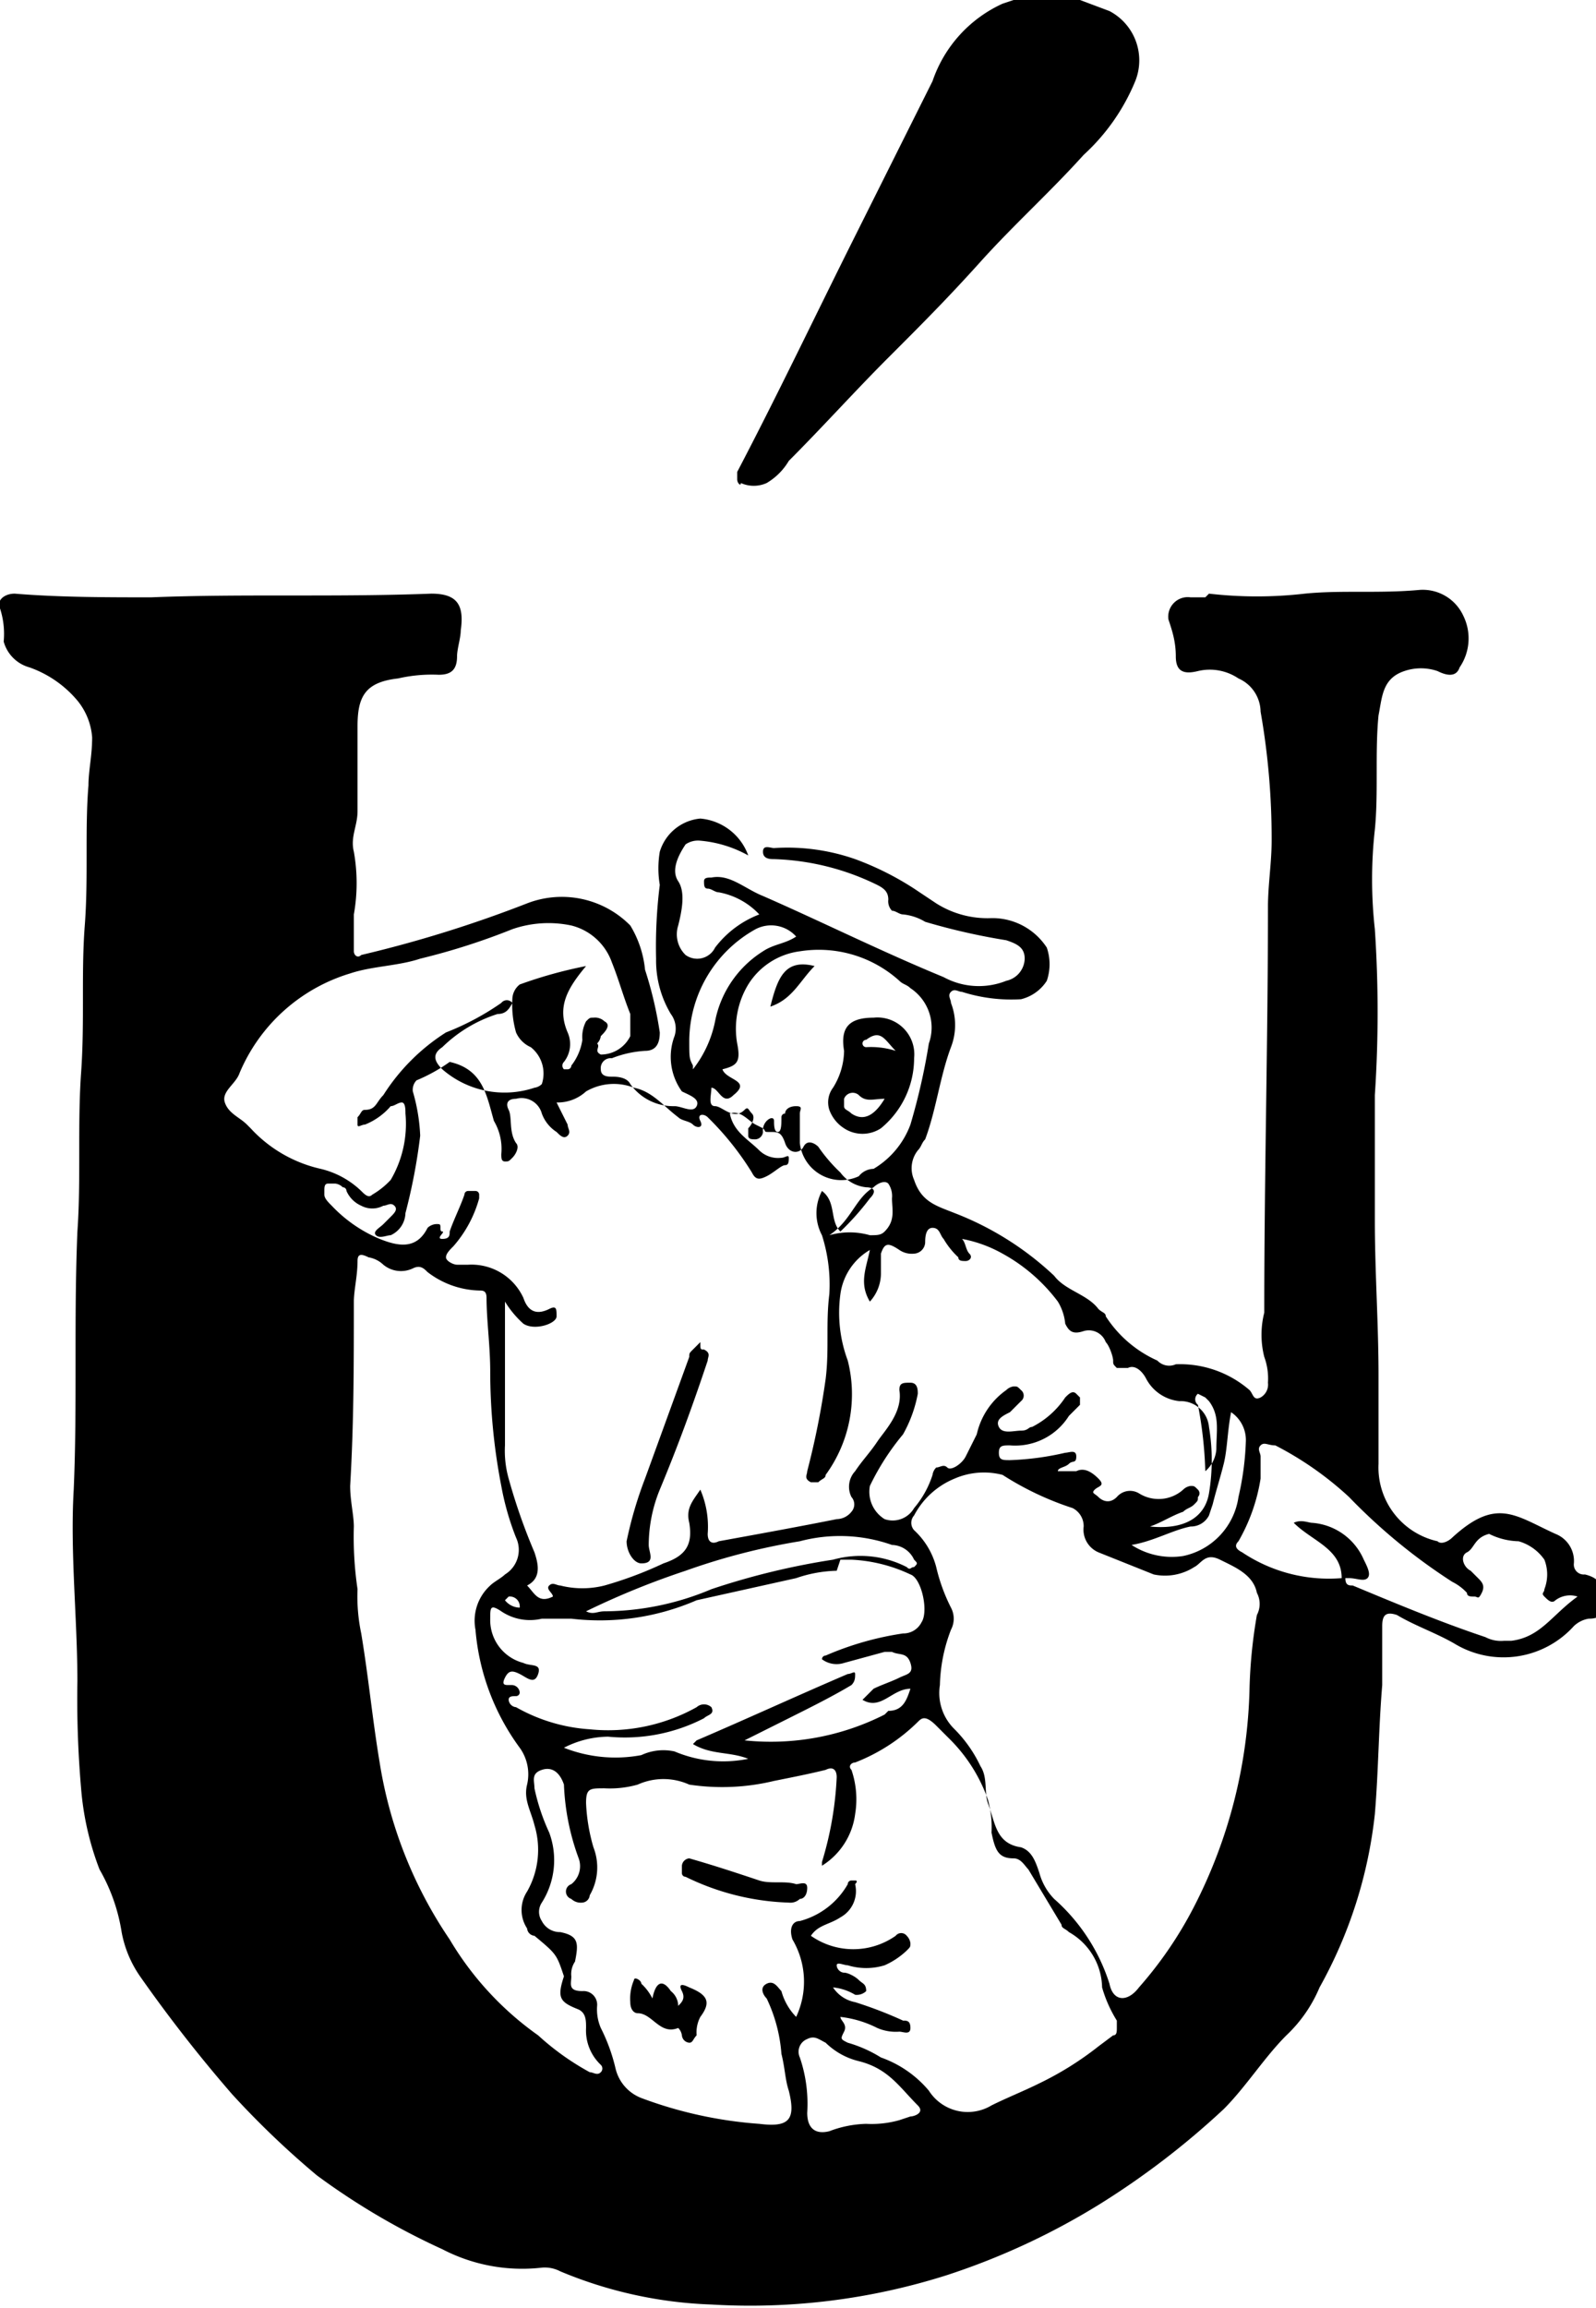 <svg id="Capa_1" data-name="Capa 1" xmlns="http://www.w3.org/2000/svg" width="43.3" height="62.6" viewBox="0 0 43.3 62.6" fill="currentColor" ><defs></defs><title>Mesa de trabajo 1</title><g id="Desktop-HD"><g id="DeskTopHD_00_header_-_fixat_-_go_up_-_cookies" data-name="DeskTopHD 00 header - fixat - go up - cookies"><g id="Mòdul_Header_Fixat" data-name="Mòdul/Header/Fixat"><g id="Logo_Núvol_Icon" data-name="Logo/Núvol/Icon"><path id="Logo" class="cls-1" d="M32.8,16.1h0a11.3,11.3,0,0,0,2.6,0c1-.1,2,0,3.1-.1a1.21,1.21,0,0,1,1.2.7,1.39,1.39,0,0,1-.1,1.4c-.1.3-.4.2-.6.1a1.39,1.39,0,0,0-.9,0c-.6.2-.6.7-.7,1.2-.1,1,0,2.1-.1,3.1a12.19,12.19,0,0,0,0,2.7,33.79,33.79,0,0,1,0,4.5v3.4c0,1.4.1,2.8.1,4.2v2.4A2.05,2.05,0,0,0,39,41.8c.1.1.3,0,.4-.1,1.2-1.1,1.7-.6,2.8-.1a.79.79,0,0,1,.5.8.27.27,0,0,0,.3.3c.4.1.5.3.5.7s-.1.5-.4.5a.76.76,0,0,0-.4.2,2.57,2.57,0,0,1-3.2.5c-.5-.3-1.1-.5-1.6-.8-.3-.1-.4,0-.4.3v1.6c-.1,1.2-.1,2.3-.2,3.5a12.36,12.36,0,0,1-1.5,4.7,3.81,3.81,0,0,1-.9,1.3c-.6.6-1.1,1.4-1.7,2a21.83,21.83,0,0,1-3.4,2.6,19.17,19.17,0,0,1-4.1,1.9,17.61,17.61,0,0,1-6.4.8,11.62,11.62,0,0,1-4.1-.9.9.9,0,0,0-.5-.1A4.69,4.69,0,0,1,12,61a19,19,0,0,1-3.4-2,23.91,23.91,0,0,1-2.3-2.2,39.18,39.18,0,0,1-2.5-3.2,3.08,3.08,0,0,1-.5-1.2,4.92,4.92,0,0,0-.6-1.7,7.85,7.85,0,0,1-.5-2.2,28.1,28.1,0,0,1-.1-2.9c0-1.7-.2-3.5-.1-5.2.1-2.3,0-4.6.1-7,.1-1.4,0-2.9.1-4.3s0-2.7.1-4,0-2.6.1-3.8c0-.4.1-.8.1-1.3a1.78,1.78,0,0,0-.4-1,3,3,0,0,0-1.3-.9,1,1,0,0,1-.7-.7,2.22,2.22,0,0,0-.1-.9c-.1-.2.1-.4.4-.4,1.2.1,2.5.1,3.7.1,2.5-.1,5,0,7.6-.1.7,0,.9.3.8,1,0,.2-.1.5-.1.7,0,.4-.2.5-.5.5a4.1,4.1,0,0,0-1.1.1c-.9.1-1.1.5-1.1,1.3V22c0,.4-.2.7-.1,1.1a4.84,4.84,0,0,1,0,1.7v1c0,.1.1.2.2.1a33.59,33.59,0,0,0,4.5-1.4,2.61,2.61,0,0,1,2.8.6,2.84,2.84,0,0,1,.4,1.2,10.46,10.46,0,0,1,.4,1.7c0,.3-.1.5-.4.5a2.92,2.92,0,0,0-.9.2.27.27,0,0,0-.3.3c0,.2.2.2.3.2s.4,0,.5.2a1.43,1.43,0,0,0,1.2.6c.2,0,.5.2.6,0s-.2-.3-.4-.4a1.6,1.6,0,0,1-.2-1.5.66.66,0,0,0-.1-.6,2.82,2.82,0,0,1-.4-1.5,13.4,13.4,0,0,1,.1-2,2.72,2.72,0,0,1,0-.9,1.27,1.27,0,0,1,1.1-.9,1.52,1.52,0,0,1,1.3,1,3.26,3.26,0,0,0-1.3-.4.6.6,0,0,0-.4.1c-.2.3-.4.7-.2,1s.1.8,0,1.2a.78.78,0,0,0,.2.8.54.54,0,0,0,.8-.2,2.73,2.73,0,0,1,1.2-.9,2,2,0,0,0-1.1-.6c-.1,0-.2-.1-.3-.1s-.1-.1-.1-.2.1-.1.2-.1c.5-.1.9.3,1.4.5,1.6.7,3.2,1.5,4.9,2.2a2,2,0,0,0,1.7.1.63.63,0,0,0,.5-.6c0-.3-.2-.4-.5-.5a17.42,17.42,0,0,1-2.2-.5,1.42,1.42,0,0,0-.6-.2c-.1,0-.2-.1-.3-.1a.37.37,0,0,1-.1-.3c0-.2-.1-.3-.3-.4a6.81,6.81,0,0,0-2.8-.7c-.1,0-.3,0-.3-.2s.2-.1.3-.1a5.58,5.58,0,0,1,2.2.3,8,8,0,0,1,1.6.8l.6.4a2.6,2.6,0,0,0,1.5.4,1.76,1.76,0,0,1,1.5.8,1.39,1.39,0,0,1,0,.9,1.16,1.16,0,0,1-.7.5,4.4,4.4,0,0,1-1.6-.2c-.1,0-.2-.1-.3,0s0,.2,0,.3a1.66,1.66,0,0,1,0,1.2c-.3.8-.4,1.7-.7,2.5-.1.1-.1.2-.2.3a.78.78,0,0,0-.1.8c.2.6.6.7,1.1.9a8.28,8.28,0,0,1,2.7,1.7c.3.4.9.5,1.2.9.1.1.2.1.2.2a3.23,3.23,0,0,0,1.4,1.2.44.44,0,0,0,.5.1,2.88,2.88,0,0,1,2,.7c.1.1.1.3.3.2a.4.4,0,0,0,.2-.4,1.7,1.7,0,0,0-.1-.7,2.44,2.44,0,0,1,0-1.2v-.1c0-3.6.1-7.3.1-10.9,0-.6.1-1.2.1-1.8a19.83,19.83,0,0,0-.3-3.5,1,1,0,0,0-.6-.9,1.39,1.39,0,0,0-1.1-.2c-.4.1-.6,0-.6-.4s-.1-.7-.2-1a.53.53,0,0,1,.6-.6h.4ZM21.9,55.3a.37.37,0,0,0-.2.5,3.89,3.89,0,0,1,.2,1.5c0,.4.2.6.6.5a3,3,0,0,1,1-.2,2.77,2.77,0,0,0,.9-.1l.3-.1c.1,0,.4-.1.2-.3-.5-.5-.8-1-1.6-1.2a1.93,1.93,0,0,1-.9-.5C22.2,55.3,22.1,55.2,21.9,55.3Zm3-8.6a5,5,0,0,1-1.7,1.1c-.1,0-.2.1-.1.2a2.46,2.46,0,0,1,.1,1.2,1.94,1.94,0,0,1-.9,1.4v-.1a9.26,9.26,0,0,0,.4-2.3c0-.2-.1-.3-.3-.2-.4.1-.9.2-1.4.3a6,6,0,0,1-2.3.1,1.7,1.7,0,0,0-1.4,0,2.77,2.77,0,0,1-.9.1c-.4,0-.5,0-.5.4a5,5,0,0,0,.2,1.2,1.5,1.5,0,0,1-.1,1.3.22.22,0,0,1-.2.2.37.37,0,0,1-.3-.1.21.21,0,0,1,0-.4.62.62,0,0,0,.2-.7,6.47,6.47,0,0,1-.4-2c-.1-.3-.3-.5-.6-.4s-.2.3-.2.5a5.64,5.64,0,0,0,.4,1.2,2.15,2.15,0,0,1-.2,1.9.45.45,0,0,0,0,.5.55.55,0,0,0,.5.3c.5.1.5.3.4.8a.6.6,0,0,0-.1.4c0,.2-.1.4.3.4a.37.37,0,0,1,.4.4,1.27,1.27,0,0,0,.1.6,4.87,4.87,0,0,1,.4,1.1,1.14,1.14,0,0,0,.7.8,11.43,11.43,0,0,0,3.2.7c.8.1,1-.1.8-.9-.1-.3-.1-.6-.2-1a4.19,4.19,0,0,0-.4-1.5c-.1-.1-.2-.3,0-.4s.3.1.4.2a1.61,1.61,0,0,0,.4.7,2.25,2.25,0,0,0-.1-2.1c-.1-.3,0-.5.2-.5a2.12,2.12,0,0,0,1.3-1,.1.1,0,0,1,.1-.1h.1c.1,0,0,.1,0,.1a.81.81,0,0,1-.4.9c-.3.2-.6.2-.8.5a2,2,0,0,0,2.3,0,.19.19,0,0,1,.3,0,.35.35,0,0,1,.1.2c0,.1,0,.1-.1.2a2.09,2.09,0,0,1-.6.4,1.7,1.7,0,0,1-1,0c-.1,0-.3-.1-.3,0s.1.2.2.2.3.1.4.2.2.1.2.3a.37.37,0,0,1-.3.1,1.42,1.42,0,0,0-.6-.2.92.92,0,0,0,.6.4,11.21,11.21,0,0,1,1.3.5c.1,0,.2,0,.2.2s-.2.1-.3.1a1.27,1.27,0,0,1-.6-.1,2.93,2.93,0,0,0-1-.3c0,.1.2.2.1.4s-.1.2.1.3a3.55,3.55,0,0,1,.9.4,3,3,0,0,1,1.3.9,1.25,1.25,0,0,0,1.7.4c.4-.2.9-.4,1.3-.6a8.64,8.64,0,0,0,1.6-1l.4-.3c.1,0,.1-.1.1-.2v-.2a3.55,3.55,0,0,1-.4-.9,1.76,1.76,0,0,0-.9-1.5c-.1-.1-.2-.1-.2-.2l-.9-1.5c-.1-.1-.2-.3-.4-.3-.4,0-.5-.2-.6-.7a2.77,2.77,0,0,0-.1-.9,4.35,4.35,0,0,0-1-1.6l-.4-.4C25.1,46.5,25,46.6,24.9,46.7ZM9.7,34.2c0,.4-.1.8-.1,1.1,0,1.7,0,3.3-.1,5,0,.4.1.8.1,1.1a9.7,9.7,0,0,0,.1,1.7,4.87,4.87,0,0,0,.1,1.2c.2,1.2.3,2.3.5,3.5a11.81,11.81,0,0,0,1.9,4.8,8.48,8.48,0,0,0,2.4,2.6,7.1,7.1,0,0,0,1.4,1c.1,0,.2.1.3,0a.14.14,0,0,0,0-.2,1.28,1.28,0,0,1-.4-1c0-.2,0-.4-.2-.5-.5-.2-.6-.3-.4-.9-.2-.6-.2-.6-.8-1.1a.22.22,0,0,1-.2-.2.91.91,0,0,1,0-1,2.29,2.29,0,0,0,.2-1.8c-.1-.4-.3-.7-.2-1.1a1.23,1.23,0,0,0-.2-1,6.28,6.28,0,0,1-1.2-3.2,1.29,1.29,0,0,1,.4-1.2c.1-.1.3-.2.4-.3a.78.78,0,0,0,.3-1,7.37,7.37,0,0,1-.4-1.4,16.28,16.28,0,0,1-.3-3.1c0-.7-.1-1.4-.1-2,0-.2-.1-.2-.2-.2a2.39,2.39,0,0,1-1.4-.5c-.1-.1-.2-.2-.4-.1a.75.75,0,0,1-.8-.1.76.76,0,0,0-.4-.2C9.8,34,9.7,34,9.7,34.2Zm9,19.7c.5.2.6.4.3.8a.9.9,0,0,0-.1.5c-.1.1-.1.2-.2.2a.22.22,0,0,1-.2-.2.35.35,0,0,0-.1-.2c-.5.2-.7-.4-1.1-.4-.1,0-.2-.1-.2-.3a1.27,1.27,0,0,1,.1-.6c0-.1.2,0,.2.1a1.38,1.38,0,0,1,.3.4c.1-.5.3-.5.5-.2a.52.52,0,0,1,.2.4c.1-.1.2-.2.1-.4S18.5,53.8,18.7,53.9Zm7.2-13.8a2.17,2.17,0,0,0-1.1,1,.3.3,0,0,0,0,.4,2.07,2.07,0,0,1,.6,1,4.87,4.87,0,0,0,.4,1.1.64.64,0,0,1,0,.6,4.43,4.43,0,0,0-.3,1.5,1.37,1.37,0,0,0,.4,1.2,3.59,3.59,0,0,1,.7,1c.2.3.1.7.2,1,.2.5.2,1.1.9,1.2.3.1.4.4.5.7a1.61,1.61,0,0,0,.4.7,5.13,5.13,0,0,1,1.5,2.3c.1.5.5.5.8.1a10.71,10.71,0,0,0,1.5-2.2,13.58,13.58,0,0,0,1.5-5.9,13.55,13.55,0,0,1,.2-2,.64.64,0,0,0,0-.6c-.1-.5-.6-.7-1-.9s-.5.1-.7.2a1.47,1.47,0,0,1-1.1.2l-1.5-.6a.67.67,0,0,1-.4-.7.55.55,0,0,0-.3-.5,8.18,8.18,0,0,1-1.9-.9A2,2,0,0,0,25.9,40.1ZM18.7,50.4h0c.7.2,1.3.4,1.9.6.3.1.7,0,1,.1.1,0,.3-.1.3.1s-.1.3-.2.3a.37.37,0,0,1-.3.1,6.81,6.81,0,0,1-2.8-.7.1.1,0,0,1-.1-.1v-.2a.22.22,0,0,1,.2-.2Zm4-7.8h0a3.59,3.59,0,0,0-1.1.2l-2.7.6a6.59,6.59,0,0,1-3.4.5h-.8a1.39,1.39,0,0,1-1.1-.2c-.3-.2-.3-.1-.3.2a1.2,1.2,0,0,0,.9,1.2c.2.1.5,0,.4.3s-.3.1-.5,0-.3-.1-.4.1,0,.2.1.2h.1a.22.22,0,0,1,.2.2.1.1,0,0,1-.1.1c-.1,0-.2,0-.2.1a.22.22,0,0,0,.2.2,4.66,4.66,0,0,0,2,.6,4.92,4.92,0,0,0,2.9-.6.3.3,0,0,1,.4,0c.1.2-.1.2-.2.3a4.68,4.68,0,0,1-2.6.5,2.66,2.66,0,0,0-1.2.3,3.8,3.8,0,0,0,2.1.2,1.41,1.41,0,0,1,.9-.1,3.38,3.38,0,0,0,2,.2c-.5-.2-1-.1-1.5-.4l.1-.1c1.4-.6,2.7-1.2,4.1-1.8.1,0,.2-.1.2,0s0,.2-.1.3c-.5.3-1.1.6-1.7.9l-1.2.6a6.83,6.83,0,0,0,3.8-.7l.1-.1c.4,0,.5-.3.6-.6-.5,0-.8.6-1.3.3l.3-.3c.2-.1.5-.2.7-.3s.4-.1.3-.4-.3-.2-.5-.3H24l-1.1.3h0a.66.66,0,0,1-.6-.1.1.1,0,0,1,.1-.1,8.3,8.3,0,0,1,2.1-.6A.55.55,0,0,0,25,44c.2-.3,0-1.2-.3-1.3a4.19,4.19,0,0,0-1.6-.4h-.3Zm11.5-3.4c-.1.1,0,.2,0,.3v.6a4.92,4.92,0,0,1-.6,1.7c-.1.1-.1.2.1.3a4.23,4.23,0,0,0,2.7.7c0-.8-.8-1-1.3-1.5.2-.1.4,0,.5,0a1.66,1.66,0,0,1,1.4,1c.1.2.2.4.1.5s-.3,0-.5,0h-.1c0,.2.1.2.2.2,1.2.5,2.4,1,3.6,1.4a.9.9,0,0,0,.5.1H41c.8-.1,1.1-.7,1.8-1.2a.66.66,0,0,0-.6.1c-.1.1-.2,0-.3-.1s0-.1,0-.2a1.1,1.1,0,0,0,0-.8,1.28,1.28,0,0,0-.7-.5,1.88,1.88,0,0,1-.8-.2c-.4.1-.4.4-.6.5s-.1.4.1.5l.2.2c.1.1.2.2.1.4s-.1.1-.2.1-.2,0-.2-.1a1.38,1.38,0,0,0-.4-.3,15.6,15.6,0,0,1-2.8-2.3,9,9,0,0,0-2-1.4C34.4,39.2,34.3,39.1,34.2,39.2ZM21.7,41.8a17.68,17.68,0,0,0-3.1.8,21.76,21.76,0,0,0-2.7,1.1c.2.1.3,0,.5,0a7.53,7.53,0,0,0,2.9-.6,19.81,19.81,0,0,1,3.3-.8,2.75,2.75,0,0,1,2,.2c.1.1.1,0,.2,0h0c.1-.1.1-.1,0-.2a.68.68,0,0,0-.6-.4A4.24,4.24,0,0,0,21.7,41.8Zm-7.9,1.5h0l-.1.1a.52.52,0,0,0,.4.2A.27.27,0,0,0,13.8,43.3Zm-2.5-14a.37.37,0,0,0-.1.3,5,5,0,0,1,.2,1.2,15.52,15.52,0,0,1-.4,2.1.68.68,0,0,1-.4.6c-.1,0-.3.1-.4,0s.1-.2.2-.3.1-.1.2-.2.2-.2.1-.3-.2,0-.3,0a.64.64,0,0,1-.6,0,.78.78,0,0,1-.4-.4.1.1,0,0,0-.1-.1.35.35,0,0,0-.2-.1H8.9c-.1,0-.1.1-.1.2v.1h0c0,.1.1.2.2.3a3.81,3.81,0,0,0,1.3.9c.5.2,1,.3,1.3-.3a.37.37,0,0,1,.3-.1c.1,0,0,.2.1.2s-.2.2,0,.2.2-.1.2-.2c.1-.3.3-.7.4-1a.1.1,0,0,1,.1-.1h.2a.1.1,0,0,1,.1.1v.1a3.29,3.29,0,0,1-.7,1.3c-.1.1-.2.2-.2.3s.2.2.3.2h.3a1.55,1.55,0,0,1,1.5.9c.1.3.3.5.7.3.2-.1.2,0,.2.2s-.6.4-.9.2a2.65,2.65,0,0,1-.5-.6v3.9a2.77,2.77,0,0,0,.1.9,15.87,15.87,0,0,0,.7,2c.1.3.2.7-.2.9.2.2.3.5.7.3,0-.1-.2-.2-.1-.3s.2,0,.3,0a2.44,2.44,0,0,0,1.2,0,10.41,10.41,0,0,0,1.6-.6c.6-.2.8-.5.7-1.1-.1-.4.1-.6.3-.9a2.54,2.54,0,0,1,.2,1.2c0,.2.1.3.3.2,1.1-.2,2.2-.4,3.2-.6a.52.52,0,0,0,.4-.2.3.3,0,0,0,0-.4.62.62,0,0,1,.1-.7c.2-.3.4-.5.6-.8s.7-.8.6-1.4c0-.2.1-.2.3-.2s.2.2.2.3a3.58,3.58,0,0,1-.4,1.1,6.71,6.71,0,0,0-.9,1.4.87.87,0,0,0,.4.9.67.67,0,0,0,.8-.3,2.62,2.62,0,0,0,.5-.9.35.35,0,0,1,.1-.2c.1,0,.2-.1.3,0s.4-.1.5-.3l.3-.6a2,2,0,0,1,.8-1.2.35.35,0,0,1,.2-.1c.1,0,.1,0,.2.1a.19.19,0,0,1,0,.3l-.3.3c-.2.1-.4.2-.3.4s.4.1.6.1.2-.1.3-.1a2.36,2.36,0,0,0,.9-.8c.1-.1.2-.2.3-.1l.1.1v.2l-.3.3a1.72,1.72,0,0,1-1.6.8c-.2,0-.3,0-.3.2s.1.2.3.2a7.72,7.72,0,0,0,1.5-.2c.1,0,.3-.1.3.1s-.1.1-.2.2-.3.1-.3.2h.5c.2-.1.4,0,.6.2s0,.2-.1.3,0,.1.1.2.3.2.5,0a.47.47,0,0,1,.6-.1,1,1,0,0,0,1.2-.1.35.35,0,0,1,.2-.1c.1,0,.1,0,.2.1a.14.14,0,0,1,0,.2c0,.1,0,.1-.1.2s-.2.1-.3.2c-.3.1-.6.3-.9.4,1,.1,1.5-.3,1.6-.9a5.44,5.44,0,0,0,0-1.8A.77.77,0,0,0,32,38a1.15,1.15,0,0,1-.9-.6c-.1-.2-.3-.4-.5-.3h-.3c-.1-.1-.1-.1-.1-.2s-.1-.4-.2-.5a.49.49,0,0,0-.6-.3c-.3.1-.4,0-.5-.2a1.42,1.42,0,0,0-.2-.6A4.71,4.71,0,0,0,27.2,34a3.58,3.58,0,0,0-1.1-.4c.1.1.1.3.2.4s0,.2-.1.2-.2,0-.2-.1a2.18,2.18,0,0,1-.4-.5c-.1-.1-.1-.3-.3-.3s-.2.3-.2.4a.32.32,0,0,1-.3.3.6.6,0,0,1-.4-.1c-.3-.2-.4-.2-.5.1v.5a1.14,1.14,0,0,1-.3.8c-.3-.5-.1-.9,0-1.4a1.64,1.64,0,0,0-.8,1.2,3.72,3.72,0,0,0,.2,1.8,3.71,3.71,0,0,1-.6,3.1c0,.1-.1.1-.2.2H22c-.2-.1-.1-.2-.1-.3a22.11,22.11,0,0,0,.5-2.5c.1-.8,0-1.5.1-2.3a4.4,4.4,0,0,0-.2-1.6,1.28,1.28,0,0,1,0-1.2c.4.3.2.8.5,1.1a7.27,7.27,0,0,0,.8-.9c.2-.2.1-.3-.1-.3a1,1,0,0,1-.7-.4,4.35,4.35,0,0,1-.6-.7c-.1-.1-.3-.2-.4,0s-.4.2-.5-.1-.2-.3-.4-.3-.1,0-.2-.1l-.2-.1c-.2-.1-.4-.4-.7-.3.1.5.5.7.8,1a.73.73,0,0,0,.6.2c.1,0,.2-.1.2,0s0,.2-.1.2-.3.2-.5.3-.3.1-.4-.1a7.89,7.89,0,0,0-1.2-1.5c-.1-.1-.3-.1-.2.1s-.1.2-.2.1-.3-.1-.4-.2c-.4-.3-.7-.7-1.2-.8a1.5,1.5,0,0,0-1.3.1,1.14,1.14,0,0,1-.8.3l.3.6c0,.1.1.2,0,.3s-.2,0-.3-.1a1,1,0,0,1-.4-.5.57.57,0,0,0-.7-.4c-.2,0-.3.1-.2.3s0,.6.2.9c.1.1,0,.3-.1.4s-.1.1-.2.1-.1-.1-.1-.2a1.49,1.49,0,0,0-.2-.9c-.2-.7-.3-1.4-1.2-1.6A4.54,4.54,0,0,1,11.3,29.3Zm7.8,7.3c.2.1.1.2.1.3-.4,1.2-.8,2.3-1.3,3.5a4,4,0,0,0-.3,1.5c0,.2.2.5-.2.5-.2,0-.4-.3-.4-.6a10.93,10.93,0,0,1,.5-1.7l1.2-3.3c0-.1,0-.1.1-.2s.1-.1.2-.2C19,36.6,19,36.6,19.1,36.6Zm14.3,1.7c-.1.5-.1,1-.2,1.4s-.2.7-.3,1.1l-.1.3a.55.55,0,0,1-.5.3c-.5.1-1,.4-1.6.5a2,2,0,0,0,1.4.3,1.91,1.91,0,0,0,1.5-1.6,7.72,7.72,0,0,0,.2-1.5A.91.91,0,0,0,33.4,38.3Zm-.9-.5h0a.19.19,0,0,0,0,.3,11,11,0,0,1,.2,1.8.86.86,0,0,0,.3-.6c0-.5.1-.9-.2-1.3l-.1-.1-.2-.1Zm-8.8-5.6c-.5.3-.6.9-1.2,1.3a2,2,0,0,1,1.1,0c.2,0,.3,0,.4-.1.3-.3.2-.6.2-.9a.6.6,0,0,0-.1-.4C24,32,23.8,32.1,23.7,32.2Zm-9.8-7a18.29,18.29,0,0,1-2.5.8c-.6.2-1.3.2-1.9.4a4.74,4.74,0,0,0-3,2.7c-.1.3-.5.5-.4.8s.4.4.6.6l.1.1h0a3.68,3.68,0,0,0,1.9,1.1,2.38,2.38,0,0,1,1.1.6c.1.1.2.2.3.1a2.18,2.18,0,0,0,.5-.4,3,3,0,0,0,.4-1.8c0-.1,0-.3-.1-.3s-.2.1-.3.1a1.79,1.79,0,0,1-.7.5c-.1,0-.2.1-.2,0v-.2c.1-.1.1-.2.2-.2.3,0,.3-.2.5-.4A5.51,5.51,0,0,1,12.1,28a7.14,7.14,0,0,0,1.5-.8.19.19,0,0,1,.3,0c-.1.2-.2.3-.4.3a3.77,3.77,0,0,0-1.5.9c-.3.2-.2.4,0,.6a2.57,2.57,0,0,0,2.5.5.35.35,0,0,0,.2-.1.91.91,0,0,0-.3-1A.78.78,0,0,1,14,28a2.77,2.77,0,0,1-.1-.9.52.52,0,0,1,.2-.4,12.09,12.09,0,0,1,1.8-.5c-.5.6-.8,1.1-.5,1.8a.78.78,0,0,1-.1.8.14.14,0,0,0,0,.2h.1a.1.1,0,0,0,.1-.1,1.49,1.49,0,0,0,.3-.7.9.9,0,0,1,.1-.5c.1-.1.1-.1.2-.1a.37.37,0,0,1,.3.1c.2.1,0,.3-.1.4a.35.35,0,0,1-.1.2c.1.1-.1.2.1.3a.89.89,0,0,0,.8-.5v-.6c-.2-.5-.3-.9-.5-1.4a1.57,1.57,0,0,0-1.1-1A3,3,0,0,0,13.9,25.2Zm7.8.6a1.94,1.94,0,0,0-1.4.9,2.32,2.32,0,0,0-.3,1.6c.1.5,0,.6-.4.7.1.3.8.3.3.7-.3.3-.4-.2-.6-.2,0,.2-.1.5.1.5s.5.4.8.1c.1-.1.1,0,.2.1s0,.3-.1.4v.2c0,.1.1.1.2.1a.22.22,0,0,0,.2-.2.37.37,0,0,1,.1-.3c.1-.1.2-.1.2,0s0,.3.1.3.1-.2.1-.4a.1.1,0,0,1,.1-.1c0-.1.1-.2.3-.2s.1.1.1.2V31a1.13,1.13,0,0,0,1.6.9.52.52,0,0,1,.4-.2,2.34,2.34,0,0,0,1-1.2,17.42,17.42,0,0,0,.5-2.2,1.28,1.28,0,0,0-.5-1.5c-.1-.1-.2-.1-.3-.2A3.26,3.26,0,0,0,21.7,25.8Zm2,1.8a1,1,0,0,1,1.1,1.1,2.46,2.46,0,0,1-.9,1.9.91.91,0,0,1-1,0,1,1,0,0,1-.4-.5.66.66,0,0,1,.1-.6,1.93,1.93,0,0,0,.3-1C22.8,27.9,23,27.6,23.7,27.6Zm-.4,2.1a.25.25,0,0,0-.4.1V30c0,.1.1.1.2.2.3.2.6.1.9-.4C23.7,29.8,23.5,29.9,23.3,29.7Zm-2.8-4.5a3.49,3.49,0,0,0-1.8,3c0,.5,0,.5.1.7V29a3.1,3.1,0,0,0,.6-1.3,2.89,2.89,0,0,1,1.3-1.9c.3-.2.6-.2.9-.4A.91.91,0,0,0,20.5,25.2Zm3.8,3.3c-.3-.3-.4-.6-.8-.3h0a.1.1,0,0,0,0,.2A2.2,2.2,0,0,1,24.3,28.5Zm-2.2-2.3c-.4.4-.6.9-1.2,1.1C21.1,26.5,21.3,26,22.1,26.2ZM29.3,0l.8.3a1.51,1.51,0,0,1,.7,1.9,5.58,5.58,0,0,1-1.4,2c-.9,1-1.9,1.9-2.8,2.9S25,8.8,24.1,9.7s-1.8,1.9-2.7,2.8a1.7,1.7,0,0,1-.6.6.85.85,0,0,1-.7,0c0,.1-.1,0-.1-.1v-.2c1.1-2.1,2.1-4.2,3.2-6.4l2.1-4.2A3.57,3.57,0,0,1,27.2.1l.3-.1h1.8Z"/></g></g></g></g></svg>
